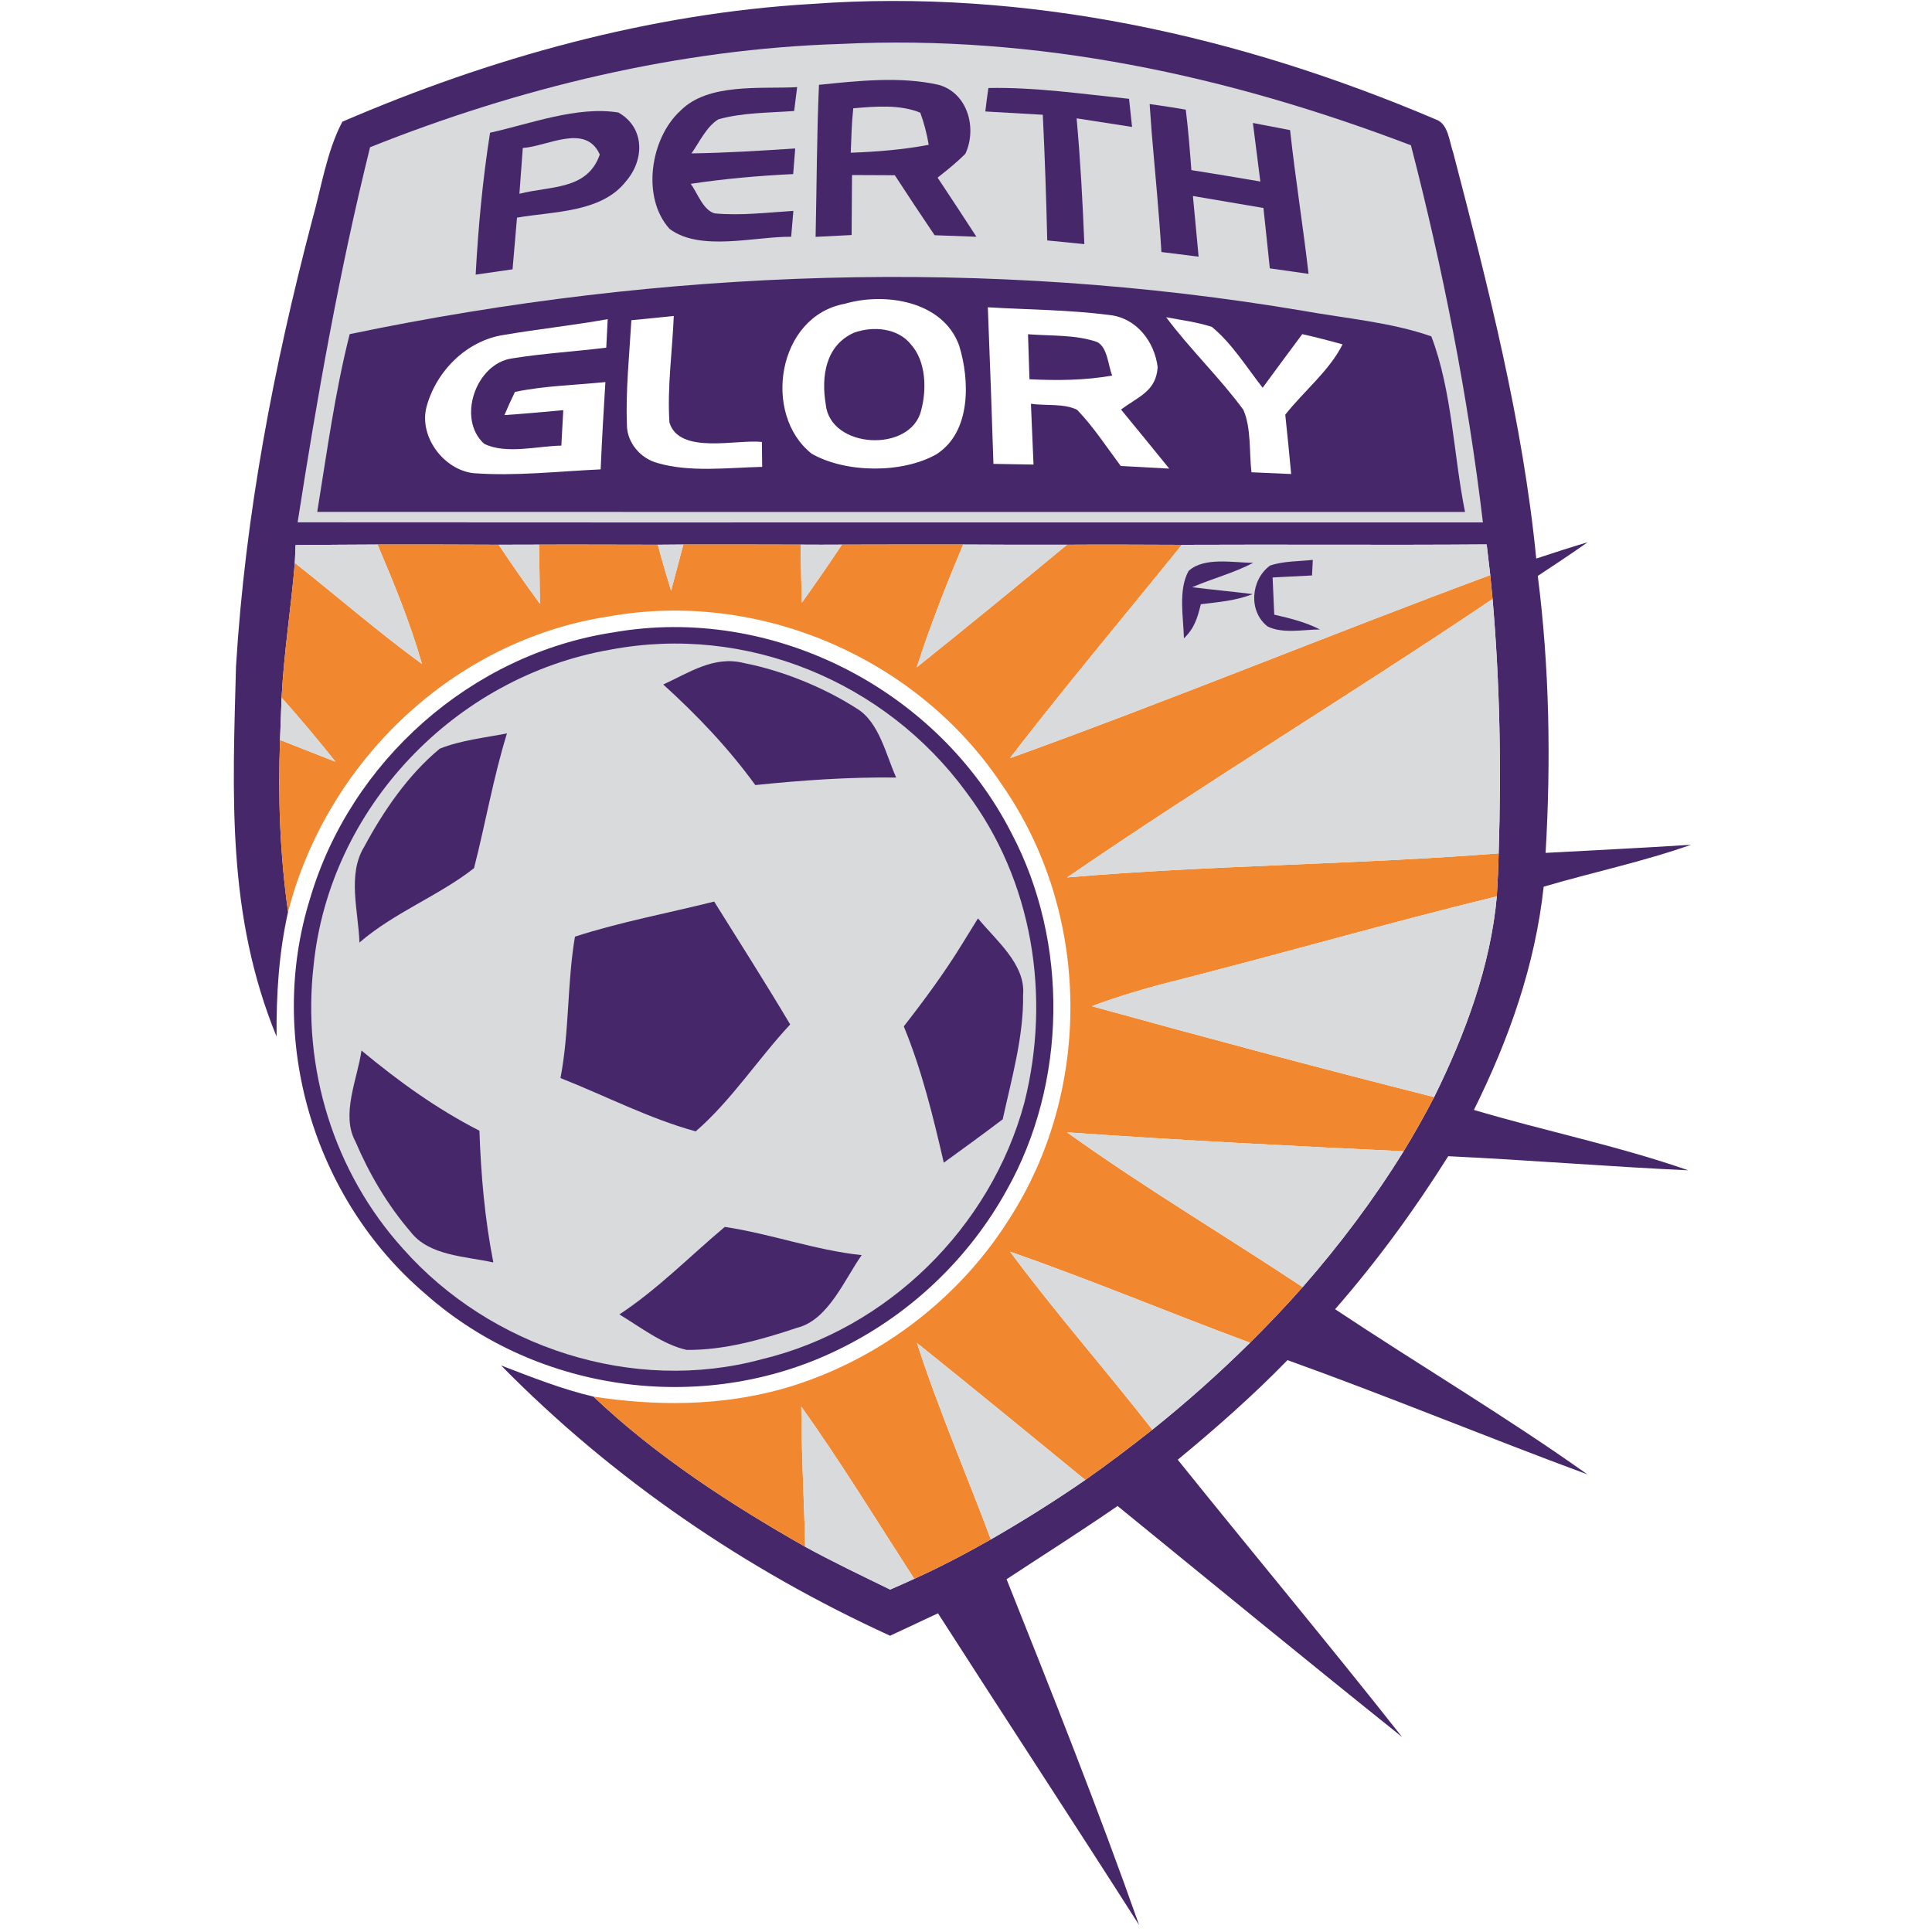 <?xml version="1.0" encoding="UTF-8" standalone="no"?>
<!DOCTYPE svg PUBLIC "-//W3C//DTD SVG 1.1//EN" "http://www.w3.org/Graphics/SVG/1.1/DTD/svg11.dtd">
<svg xmlns="http://www.w3.org/2000/svg" version="1.1" viewBox="0 0 200 200" width="200.0pt" height="200.0pt">
<path d="M 0.00 0.00 L 200.00 0.00 L 200.00 200.00 L 0.00 200.00 L 0.00 0.00 Z" fill="#ffffff" />
<path d="M 83.99 0.41 C 106.27 -1.22 128.25 3.68 148.67 12.38 C 149.94 12.82 150.04 14.72 150.44 15.82 C 154.02 29.55 157.65 43.68 159.03 57.82 C 160.80 57.24 162.57 56.66 164.36 56.13 C 162.66 57.33 160.92 58.47 159.19 59.62 C 160.40 69.10 160.56 78.75 160.00 88.29 C 165.02 88.01 170.04 87.78 175.06 87.45 C 170.07 89.21 164.89 90.29 159.80 91.79 C 158.91 99.97 156.21 107.57 152.58 114.90 C 159.94 117.09 167.52 118.62 174.77 121.15 C 166.48 120.77 158.21 120.08 149.92 119.69 C 146.39 125.30 142.57 130.53 138.21 135.53 C 146.87 141.29 155.86 146.61 164.33 152.63 C 153.94 148.79 143.70 144.54 133.28 140.80 C 129.71 144.47 125.87 147.85 121.92 151.11 C 129.63 160.70 137.52 170.15 145.14 179.81 C 135.27 171.91 125.49 163.89 115.69 155.90 C 111.91 158.51 108.03 160.96 104.20 163.48 C 108.93 175.33 113.68 187.26 117.92 199.28 C 111.04 188.49 104.01 177.79 97.10 167.01 C 95.44 167.78 93.79 168.56 92.14 169.33 C 77.16 162.48 63.43 153.11 51.87 141.35 C 55.03 142.56 58.13 143.80 61.44 144.58 C 67.92 150.73 75.61 155.72 83.35 160.12 C 86.24 161.70 89.20 163.11 92.15 164.55 C 92.98 164.19 93.81 163.82 94.64 163.44 C 97.35 162.21 99.98 160.83 102.57 159.36 C 105.91 157.44 109.18 155.39 112.35 153.20 C 114.72 151.54 117.02 149.79 119.29 148.00 C 122.82 145.18 126.19 142.17 129.40 139.00 C 131.27 137.14 133.10 135.22 134.85 133.24 C 138.70 128.84 142.22 124.16 145.30 119.18 C 146.42 117.35 147.47 115.48 148.46 113.57 C 151.65 107.13 154.31 99.99 154.95 92.79 C 155.04 91.31 155.11 89.82 155.14 88.34 C 155.42 79.55 155.27 70.77 154.51 62.01 L 154.27 59.53 C 154.15 58.47 154.03 57.42 153.90 56.36 C 143.38 56.44 132.86 56.35 122.34 56.40 C 118.38 56.39 114.42 56.36 110.46 56.39 C 106.87 56.40 103.29 56.39 99.70 56.37 C 95.52 56.36 91.34 56.37 87.16 56.38 C 85.73 56.39 84.31 56.39 82.88 56.38 C 78.83 56.37 74.79 56.36 70.74 56.37 C 69.86 56.37 68.98 56.38 68.10 56.39 C 64.00 56.39 59.90 56.36 55.80 56.38 C 54.41 56.39 53.01 56.39 51.62 56.39 C 47.44 56.37 43.26 56.36 39.08 56.37 C 36.26 56.38 33.43 56.40 30.60 56.43 L 30.52 58.27 C 30.13 62.94 29.39 67.53 29.15 72.22 C 29.09 73.68 29.04 75.14 28.99 76.60 C 28.77 82.63 28.98 88.42 29.82 94.40 C 28.86 98.68 28.60 102.93 28.63 107.31 C 23.46 94.67 24.08 82.36 24.43 69.00 C 25.39 53.27 28.32 38.03 32.31 22.81 C 33.26 19.46 33.81 15.68 35.44 12.60 C 50.76 5.99 67.29 1.39 83.99 0.41 Z" fill="#46276a" />
<path d="M 87.00 4.55 C 107.37 3.55 127.11 7.82 146.06 15.04 C 149.36 27.79 151.96 41.00 153.51 54.08 C 112.61 54.07 71.71 54.10 30.81 54.07 C 32.84 41.03 35.13 28.06 38.31 15.24 C 53.74 9.08 70.35 5.06 87.00 4.55 Z" fill="#d9dadc" />
<path d="M 97.20 8.79 C 100.20 9.66 101.15 13.29 99.94 15.91 C 99.04 16.82 98.06 17.60 97.06 18.39 C 98.41 20.42 99.75 22.46 101.08 24.51 C 99.63 24.45 98.19 24.40 96.75 24.35 C 95.36 22.29 93.98 20.22 92.63 18.14 C 91.15 18.13 89.68 18.12 88.20 18.12 C 88.19 20.19 88.17 22.26 88.16 24.33 C 86.91 24.39 85.67 24.45 84.43 24.52 C 84.55 19.27 84.55 14.02 84.78 8.78 C 88.81 8.37 93.23 7.88 97.20 8.79 Z" fill="#46276a" />
<path d="M 82.52 9.02 C 82.42 9.85 82.31 10.67 82.21 11.49 C 79.62 11.68 76.87 11.65 74.37 12.35 C 73.13 13.10 72.40 14.73 71.58 15.88 C 75.16 15.83 78.74 15.60 82.32 15.37 L 82.11 18.02 C 78.56 18.19 75.02 18.50 71.50 19.03 C 72.21 19.97 72.77 21.76 73.99 22.09 C 76.67 22.34 79.45 22.00 82.13 21.83 C 82.06 22.72 81.98 23.62 81.90 24.51 C 78.15 24.47 72.48 26.08 69.31 23.69 C 66.38 20.45 67.32 14.31 70.43 11.47 C 73.30 8.55 78.75 9.23 82.52 9.02 Z" fill="#46276a" />
<path d="M 102.32 9.11 C 107.16 9.01 112.06 9.73 116.88 10.23 C 116.99 11.20 117.09 12.17 117.19 13.14 C 115.27 12.85 113.36 12.55 111.45 12.25 C 111.84 16.58 112.08 20.92 112.25 25.27 C 110.97 25.14 109.69 25.01 108.41 24.89 C 108.31 20.55 108.16 16.22 107.95 11.88 C 105.96 11.77 103.98 11.65 102.00 11.54 C 102.09 10.73 102.20 9.92 102.32 9.11 Z" fill="#46276a" />
<path d="M 88.33 11.21 C 90.55 11.02 93.18 10.79 95.27 11.67 C 95.66 12.74 95.95 13.85 96.14 14.99 C 93.47 15.50 90.78 15.71 88.07 15.81 C 88.13 14.28 88.16 12.73 88.33 11.21 Z" fill="#d9dadc" />
<path d="M 119.01 10.77 C 120.26 10.94 121.51 11.14 122.75 11.35 C 123.01 13.42 123.17 15.53 123.33 17.61 C 125.71 17.99 128.09 18.38 130.47 18.79 C 130.21 16.77 129.95 14.75 129.70 12.73 C 130.98 12.98 132.27 13.22 133.55 13.47 C 134.09 18.45 134.89 23.38 135.46 28.35 C 134.13 28.16 132.79 27.97 131.45 27.78 C 131.23 25.69 131.02 23.61 130.79 21.53 C 128.36 21.12 125.93 20.71 123.49 20.29 C 123.69 22.39 123.89 24.48 124.08 26.57 C 122.79 26.41 121.51 26.25 120.23 26.09 C 119.98 21.99 119.58 17.90 119.23 13.81 C 119.15 12.80 119.08 11.78 119.01 10.77 Z" fill="#46276a" />
<path d="M 64.02 11.65 C 66.78 13.22 66.72 16.56 64.79 18.78 C 62.26 22.03 57.23 21.88 53.52 22.53 C 53.37 24.31 53.21 26.09 53.06 27.88 C 51.79 28.06 50.51 28.24 49.24 28.43 C 49.51 23.50 49.96 18.61 50.73 13.74 C 54.89 12.82 59.77 10.95 64.02 11.65 Z" fill="#46276a" />
<path d="M 62.09 16.00 C 60.80 19.71 56.96 19.23 53.77 20.06 C 53.89 18.48 54.00 16.90 54.12 15.32 C 56.69 15.15 60.62 12.73 62.09 16.00 Z" fill="#d9dadc" />
<path d="M 134.99 32.19 C 139.34 32.97 144.00 33.36 148.17 34.82 C 150.33 40.47 150.46 47.07 151.66 53.00 C 112.05 52.99 72.45 53.01 32.84 52.99 C 33.84 46.85 34.67 40.62 36.20 34.59 C 68.71 27.81 102.21 26.64 134.99 32.19 Z" fill="#46276a" />
<path d="M 87.44 31.45 C 91.60 30.23 97.62 31.14 99.29 35.77 C 100.40 39.36 100.55 44.73 96.93 47.03 C 93.40 49.03 87.55 48.98 84.03 46.97 C 78.88 42.91 80.46 32.73 87.44 31.45 Z" fill="#ffffff" />
<path d="M 102.26 31.81 C 106.45 32.06 110.70 32.07 114.86 32.61 C 117.64 32.91 119.52 35.36 119.84 38.01 C 119.68 40.54 117.80 41.06 116.05 42.40 C 117.73 44.43 119.38 46.47 121.04 48.51 C 119.37 48.42 117.70 48.33 116.02 48.24 C 114.56 46.29 113.20 44.19 111.51 42.43 C 110.17 41.74 108.21 42.02 106.72 41.80 C 106.81 43.90 106.90 46.00 106.99 48.09 C 105.61 48.07 104.23 48.05 102.84 48.02 C 102.67 42.62 102.47 37.22 102.26 31.81 Z" fill="#ffffff" />
<path d="M 62.91 33.04 C 62.86 34.02 62.81 35.01 62.76 35.99 C 59.52 36.39 56.24 36.58 53.02 37.10 C 49.23 37.63 47.28 43.39 50.12 45.94 C 52.38 47.06 55.64 46.17 58.11 46.13 C 58.17 44.91 58.24 43.69 58.31 42.46 C 56.28 42.65 54.25 42.83 52.22 42.97 C 52.56 42.16 52.92 41.36 53.31 40.57 C 56.37 39.93 59.56 39.87 62.67 39.55 C 62.48 42.56 62.31 45.57 62.18 48.59 C 57.80 48.79 53.34 49.31 48.98 48.98 C 45.90 48.60 43.36 45.18 44.15 42.13 C 45.14 38.43 48.30 35.25 52.16 34.67 C 55.73 34.06 59.34 33.68 62.91 33.04 Z" fill="#ffffff" />
<path d="M 65.36 33.15 C 66.82 33.01 68.29 32.86 69.75 32.71 C 69.60 36.37 69.06 40.09 69.30 43.74 C 70.33 47.09 76.24 45.46 78.87 45.75 L 78.90 48.33 C 75.41 48.41 71.43 48.92 68.06 47.93 C 66.33 47.47 64.92 45.85 64.90 44.03 C 64.76 40.42 65.15 36.76 65.36 33.15 Z" fill="#ffffff" />
<path d="M 120.72 32.84 C 122.29 33.14 123.93 33.34 125.45 33.84 C 127.53 35.54 129.05 38.03 130.71 40.14 C 132.07 38.28 133.43 36.44 134.81 34.59 C 136.21 34.91 137.60 35.26 138.98 35.65 C 137.63 38.37 134.94 40.52 133.05 42.93 C 133.27 44.97 133.47 47.02 133.66 49.07 C 132.29 49.01 130.92 48.95 129.55 48.89 C 129.31 46.83 129.54 44.31 128.71 42.42 C 126.25 39.07 123.21 36.18 120.72 32.84 Z" fill="#ffffff" />
<path d="M 88.41 34.44 C 90.37 33.73 92.96 33.94 94.32 35.68 C 95.88 37.44 95.94 40.36 95.35 42.51 C 94.26 46.89 85.94 46.48 85.48 41.86 C 85.00 38.97 85.45 35.76 88.41 34.44 Z" fill="#46276a" />
<path d="M 106.42 34.60 C 108.75 34.79 111.39 34.62 113.61 35.42 C 114.66 36.01 114.72 37.85 115.13 38.88 C 112.28 39.38 109.45 39.40 106.57 39.26 C 106.52 37.70 106.47 36.15 106.42 34.60 Z" fill="#46276a" />
<path d="M 51.62 56.39 C 53.00 58.46 54.42 60.50 55.89 62.50 C 55.87 60.46 55.84 58.42 55.80 56.38 C 59.90 56.36 64.00 56.39 68.10 56.39 C 68.52 57.99 68.99 59.57 69.47 61.15 C 69.90 59.56 70.32 57.96 70.74 56.37 C 74.79 56.36 78.83 56.37 82.88 56.38 C 82.91 58.39 82.95 60.40 83.00 62.40 C 84.42 60.42 85.80 58.41 87.16 56.38 C 91.34 56.37 95.52 56.36 99.70 56.37 C 97.95 60.55 96.29 64.76 94.90 69.08 C 100.12 64.90 105.31 60.65 110.46 56.39 C 114.42 56.36 118.38 56.39 122.34 56.40 C 116.40 63.76 110.30 71.01 104.53 78.50 C 121.21 72.47 137.64 65.71 154.27 59.53 L 154.51 62.01 C 139.96 71.81 124.93 80.91 110.47 90.83 C 125.34 89.55 140.27 89.51 155.14 88.34 C 155.11 89.82 155.04 91.31 154.95 92.79 C 143.85 95.50 132.87 98.67 121.80 101.49 C 118.82 102.23 115.90 103.09 113.02 104.16 C 124.79 107.41 136.62 110.58 148.46 113.57 C 147.47 115.48 146.42 117.35 145.30 119.18 C 133.67 118.63 122.09 118.04 110.46 117.22 C 118.36 122.89 126.75 127.87 134.85 133.24 C 133.10 135.22 131.27 137.14 129.40 139.00 C 121.10 135.92 112.92 132.49 104.56 129.57 C 109.24 135.88 114.45 141.80 119.29 148.00 C 117.02 149.79 114.72 151.54 112.35 153.20 C 106.56 148.46 100.76 143.71 94.92 139.02 C 97.15 145.91 100.04 152.58 102.57 159.36 C 99.98 160.83 97.35 162.21 94.64 163.44 C 90.79 157.47 87.07 151.40 82.95 145.61 C 82.96 150.46 83.24 155.28 83.35 160.12 C 75.61 155.72 67.92 150.73 61.44 144.58 C 67.95 145.57 74.53 145.56 80.91 143.80 C 90.49 141.10 99.02 134.77 104.36 126.37 C 113.16 112.88 112.95 94.52 103.75 81.28 C 95.00 68.09 78.58 61.01 62.98 63.82 C 46.94 66.28 33.84 78.80 29.82 94.40 C 28.98 88.42 28.77 82.63 28.99 76.60 C 30.91 77.35 32.82 78.11 34.74 78.86 C 32.93 76.60 31.08 74.38 29.15 72.22 C 29.39 67.53 30.13 62.94 30.52 58.27 C 34.92 61.74 39.15 65.43 43.68 68.73 C 42.47 64.49 40.80 60.43 39.08 56.37 C 43.26 56.36 47.44 56.37 51.62 56.39 Z" fill="#f18830" />
<path d="M 51.62 56.39 C 53.01 56.39 54.41 56.39 55.80 56.38 C 55.84 58.42 55.87 60.46 55.89 62.50 C 54.42 60.50 53.00 58.46 51.62 56.39 Z" fill="#d9dadc" />
<path d="M 68.10 56.39 C 68.98 56.38 69.86 56.37 70.74 56.37 C 70.32 57.96 69.90 59.56 69.47 61.15 C 68.99 59.57 68.52 57.99 68.10 56.39 Z" fill="#d9dadc" />
<path d="M 82.88 56.38 C 84.31 56.39 85.73 56.39 87.16 56.38 C 85.80 58.41 84.42 60.42 83.00 62.40 C 82.95 60.40 82.91 58.39 82.88 56.38 Z" fill="#d9dadc" />
<path d="M 99.70 56.37 C 103.29 56.39 106.87 56.40 110.46 56.39 C 105.31 60.65 100.12 64.90 94.90 69.08 C 96.29 64.76 97.95 60.55 99.70 56.37 Z" fill="#d9dadc" />
<path d="M 122.34 56.40 C 132.86 56.35 143.38 56.44 153.90 56.36 C 154.03 57.42 154.15 58.47 154.27 59.53 C 137.64 65.71 121.21 72.47 104.53 78.50 C 110.30 71.01 116.40 63.76 122.34 56.40 Z" fill="#d9dadc" />
<path d="M 30.60 56.43 C 33.43 56.40 36.26 56.38 39.08 56.37 C 40.80 60.43 42.47 64.49 43.68 68.73 C 39.15 65.43 34.92 61.74 30.52 58.27 L 30.60 56.43 Z" fill="#d9dadc" />
<path d="M 129.74 58.26 C 127.72 59.32 125.52 59.88 123.41 60.79 C 125.50 61.05 127.59 61.24 129.67 61.50 C 127.93 62.19 126.15 62.32 124.31 62.55 C 123.94 64.03 123.65 65.02 122.56 66.08 C 122.51 63.94 121.95 61.06 123.04 59.11 C 124.65 57.61 127.75 58.27 129.74 58.26 Z" fill="#46276a" />
<path d="M 131.47 58.55 C 132.86 58.07 134.45 58.12 135.90 57.96 L 135.82 59.57 C 134.46 59.64 133.10 59.71 131.74 59.78 C 131.79 61.06 131.85 62.35 131.91 63.63 C 133.56 64.01 135.12 64.39 136.64 65.16 C 134.96 65.17 132.78 65.63 131.22 64.85 C 129.21 63.29 129.47 60.02 131.47 58.55 Z" fill="#46276a" />
<path d="M 154.51 62.01 C 155.27 70.77 155.42 79.55 155.14 88.34 C 140.27 89.51 125.34 89.55 110.47 90.83 C 124.93 80.91 139.96 71.81 154.51 62.01 Z" fill="#d9dadc" />
<path d="M 63.46 65.47 C 80.00 62.55 97.14 71.38 104.73 86.29 C 110.66 97.56 110.47 112.10 104.21 123.21 C 100.39 130.13 94.46 135.84 87.41 139.40 C 73.40 146.58 55.79 144.37 44.02 133.93 C 32.44 124.06 27.56 107.56 32.10 93.01 C 36.29 78.79 48.78 67.72 63.46 65.47 Z" fill="#46276a" />
<path d="M 63.20 67.25 C 77.23 64.59 91.61 70.53 100.01 81.98 C 106.92 91.14 108.82 103.12 106.04 114.16 C 102.55 127.08 91.88 137.59 78.85 140.71 C 65.56 144.31 50.79 139.51 41.72 129.27 C 34.55 121.33 31.25 110.59 32.46 99.97 C 34.10 83.64 47.07 70.04 63.20 67.25 Z" fill="#d9dadc" />
<path d="M 77.02 68.64 C 80.98 69.41 85.29 71.16 88.68 73.34 C 91.01 74.73 91.72 78.16 92.77 80.49 C 87.89 80.43 83.04 80.77 78.19 81.27 C 75.39 77.42 72.17 74.04 68.66 70.86 C 71.36 69.62 73.92 67.85 77.02 68.64 Z" fill="#46276a" />
<path d="M 29.15 72.22 C 31.08 74.38 32.93 76.60 34.74 78.86 C 32.82 78.11 30.91 77.35 28.99 76.60 C 29.04 75.14 29.09 73.68 29.15 72.22 Z" fill="#d9dadc" />
<path d="M 52.48 75.92 C 51.06 80.51 50.26 85.24 49.07 89.87 C 45.46 92.72 40.85 94.43 37.21 97.57 C 37.10 94.33 35.94 90.55 37.69 87.68 C 39.69 83.96 42.25 80.20 45.53 77.50 C 47.70 76.63 50.18 76.37 52.48 75.92 Z" fill="#46276a" />
<path d="M 154.95 92.79 C 154.31 99.99 151.65 107.13 148.46 113.57 C 136.62 110.58 124.79 107.41 113.02 104.16 C 115.90 103.09 118.82 102.23 121.80 101.49 C 132.87 98.67 143.85 95.50 154.95 92.79 Z" fill="#d9dadc" />
<path d="M 73.93 93.33 C 76.57 97.56 79.25 101.76 81.80 106.05 C 78.47 109.62 75.71 113.92 72.02 117.12 C 67.21 115.80 62.66 113.43 58.02 111.60 C 58.95 106.75 58.70 101.78 59.52 96.96 C 64.22 95.44 69.14 94.53 73.93 93.33 Z" fill="#46276a" />
<path d="M 101.24 95.07 C 103.07 97.32 106.19 99.82 105.91 102.99 C 105.98 107.28 104.71 111.70 103.80 115.87 C 101.79 117.39 99.75 118.88 97.70 120.36 C 96.59 115.56 95.44 110.82 93.56 106.25 C 95.72 103.48 97.80 100.66 99.64 97.66 C 100.17 96.79 100.71 95.93 101.24 95.07 Z" fill="#46276a" />
<path d="M 37.42 108.75 C 41.25 111.93 45.19 114.78 49.63 117.05 C 49.79 121.66 50.18 126.16 51.07 130.69 C 48.18 130.04 44.41 130.02 42.49 127.50 C 40.11 124.74 38.21 121.50 36.79 118.16 C 35.27 115.38 37.00 111.70 37.42 108.75 Z" fill="#46276a" />
<path d="M 110.46 117.22 C 122.09 118.04 133.67 118.63 145.30 119.18 C 142.22 124.16 138.70 128.84 134.85 133.24 C 126.75 127.87 118.36 122.89 110.46 117.22 Z" fill="#d9dadc" />
<path d="M 75.03 127.01 C 79.80 127.72 84.36 129.42 89.20 129.93 C 87.42 132.45 85.74 136.65 82.52 137.45 C 78.88 138.67 74.93 139.79 71.07 139.74 C 68.58 139.17 66.28 137.37 64.12 136.07 C 68.12 133.43 71.39 130.06 75.03 127.01 Z" fill="#46276a" />
<path d="M 104.56 129.57 C 112.92 132.49 121.10 135.92 129.40 139.00 C 126.19 142.17 122.82 145.18 119.29 148.00 C 114.45 141.80 109.24 135.88 104.56 129.57 Z" fill="#d9dadc" />
<path d="M 94.92 139.02 C 100.76 143.71 106.56 148.46 112.35 153.20 C 109.18 155.39 105.91 157.44 102.57 159.36 C 100.04 152.58 97.15 145.91 94.92 139.02 Z" fill="#d9dadc" />
<path d="M 82.95 145.61 C 87.07 151.40 90.79 157.47 94.64 163.44 C 93.81 163.82 92.98 164.19 92.15 164.55 C 89.20 163.11 86.24 161.70 83.35 160.12 C 83.24 155.28 82.96 150.46 82.95 145.61 Z" fill="#d9dadc" />
</svg>